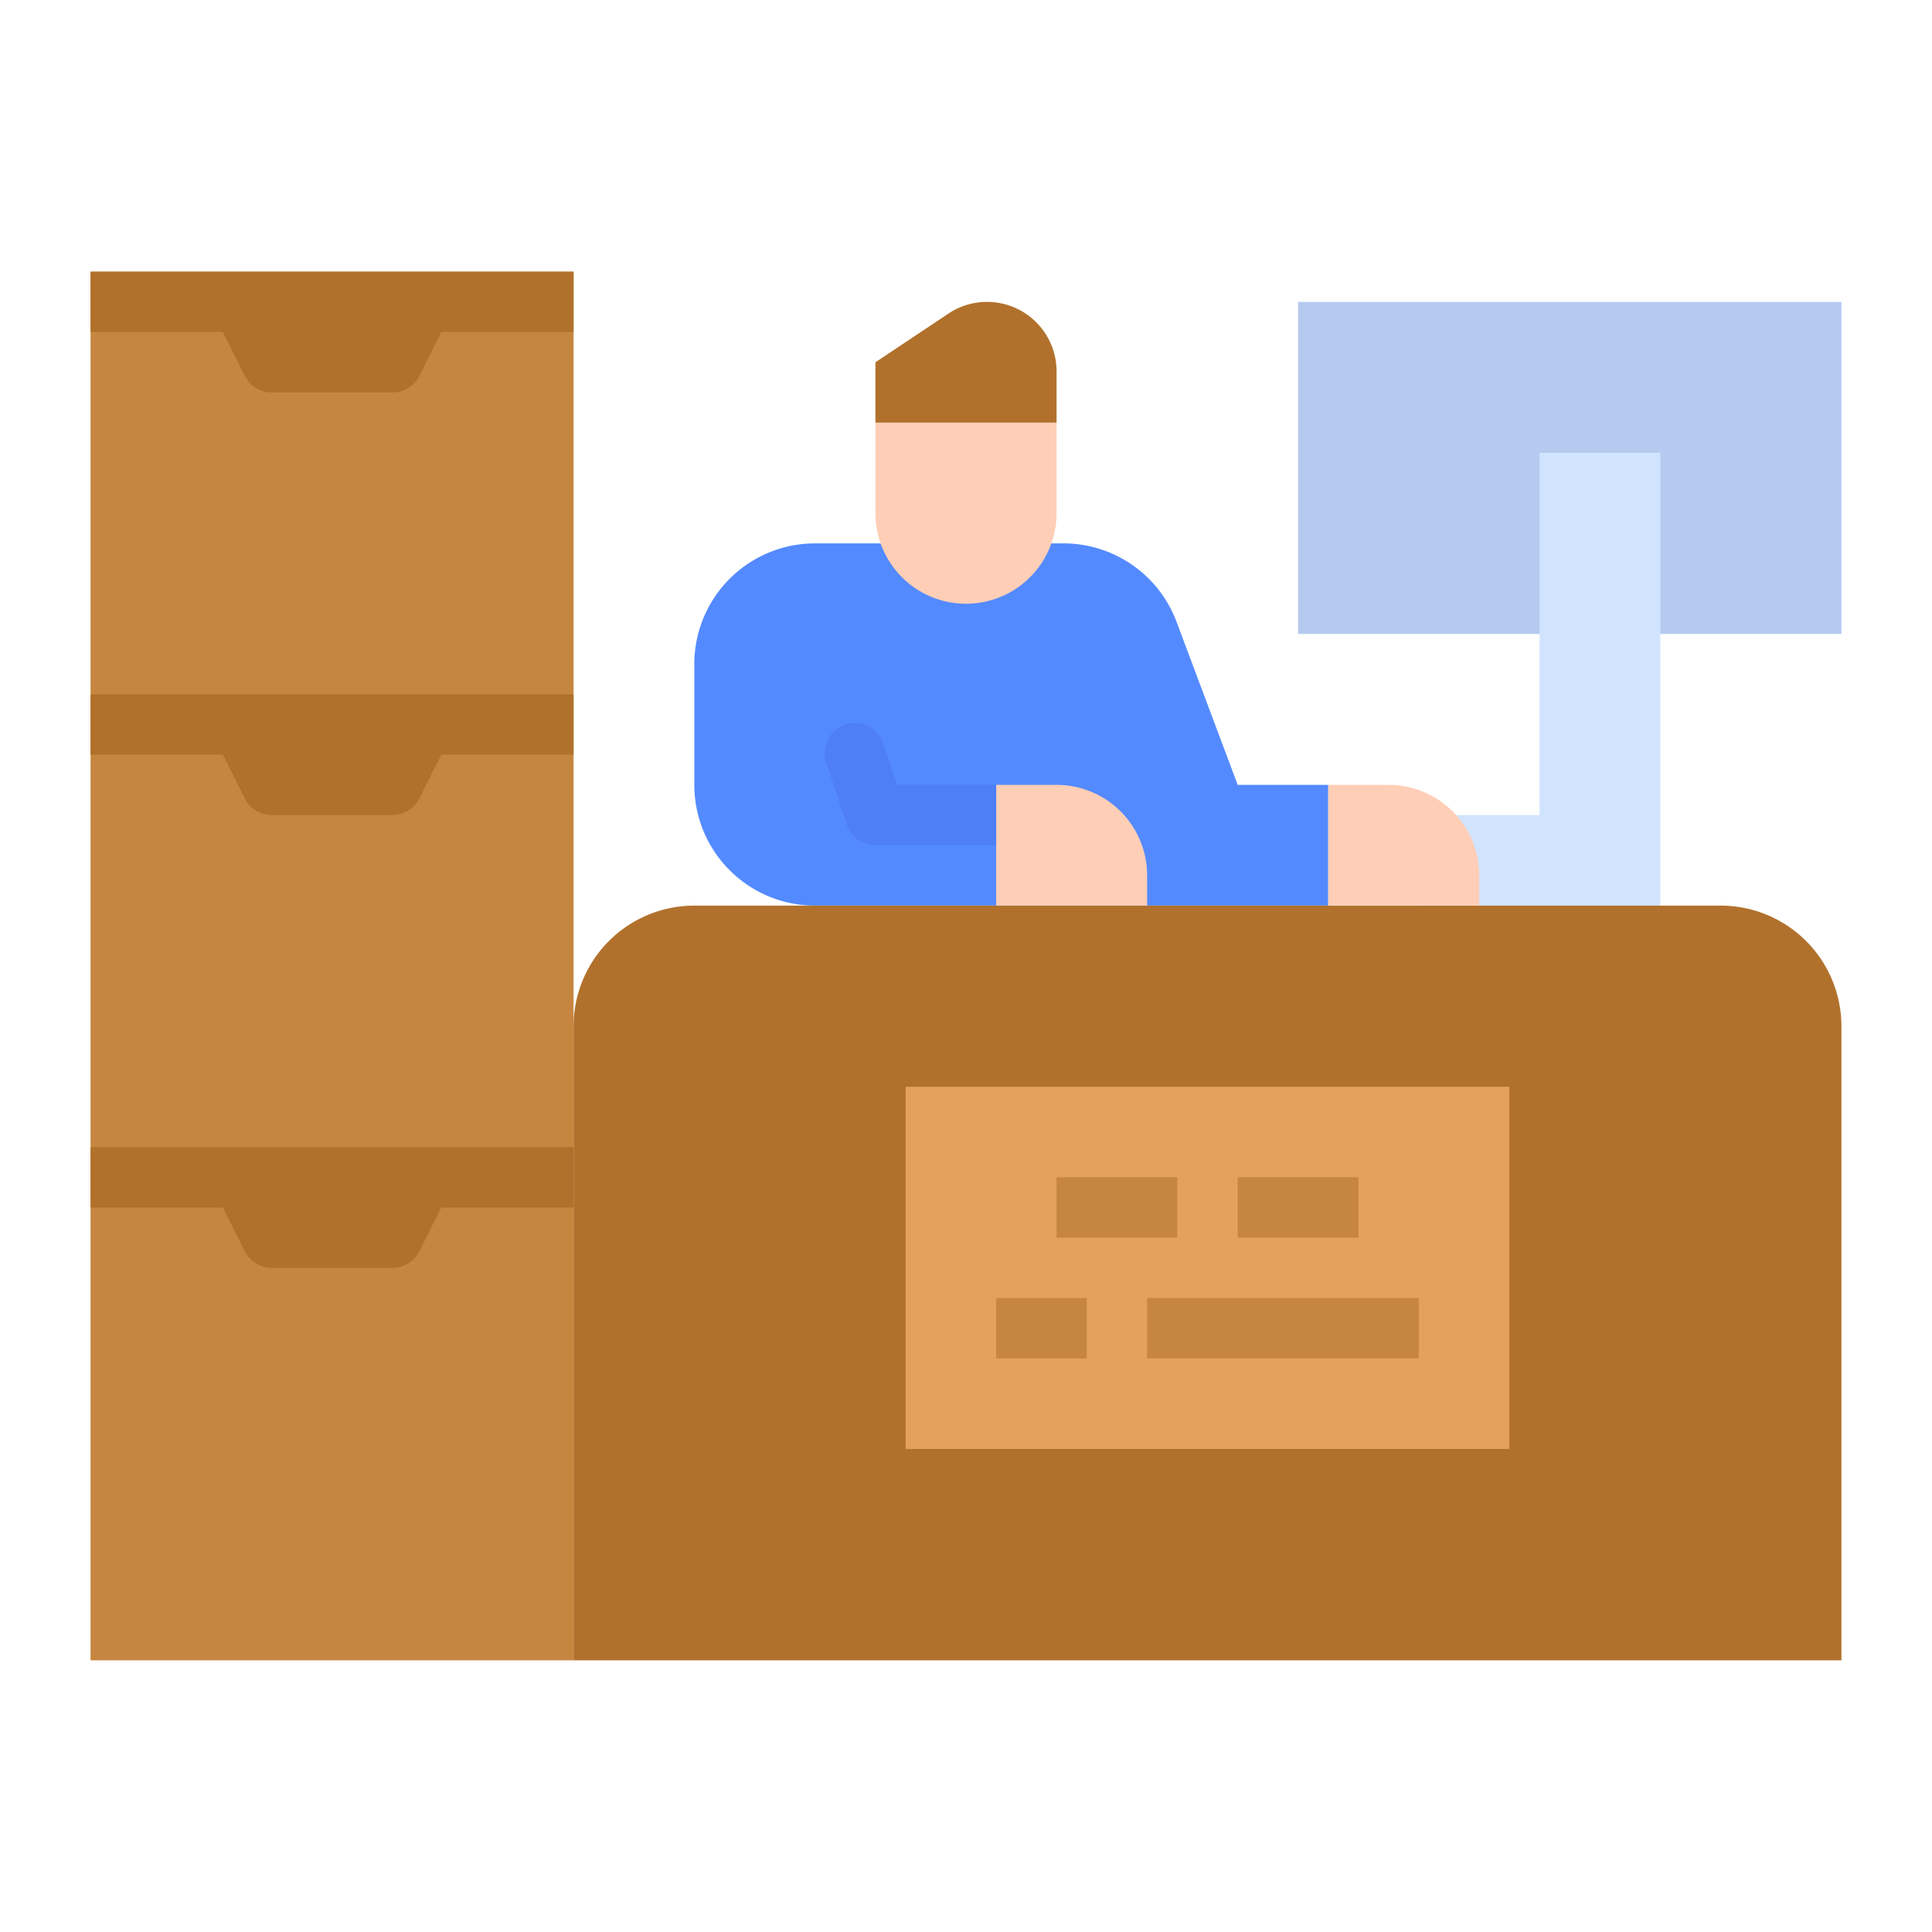 <svg id="flat" height="512" viewBox="0 0 512 512" width="512" xmlns="http://www.w3.org/2000/svg"><path d="m344 80h144v88h-144z" fill="#b6caf0"/><path d="m440 240v-120h-32v96h-32v24z" fill="#d1e4ff"/><path d="m352 240h-136a32 32 0 0 1 -32-32v-32a32 32 0 0 1 32-32h65.824a32 32 0 0 1 29.963 20.764l16.213 43.236h24z" fill="#548aff"/><path d="m24 72h128v368h-128z" fill="#c78640"/><path d="m184 240h272a32 32 0 0 1 32 32v168a0 0 0 0 1 0 0h-336a0 0 0 0 1 0 0v-168a32 32 0 0 1 32-32z" fill="#b1712c"/><path d="m240 288h160v96h-160z" fill="#e3a15b"/><path d="m232 112h48a0 0 0 0 1 0 0v24a24 24 0 0 1 -24 24 24 24 0 0 1 -24-24v-24a0 0 0 0 1 0 0z" fill="#ffceb6"/><path d="m232 112v-16l19.359-12.906a18.422 18.422 0 0 1 10.219-3.094 18.422 18.422 0 0 1 18.422 18.422v13.578z" fill="#b1712c"/><path d="m264 208h16a24 24 0 0 1 24 24v8h-40z" fill="#ffceb6"/><path d="m264 224h-32.001a7.999 7.999 0 0 1 -7.589-5.47l-5.47-16.411a8 8 0 0 1 5.06-10.12 8 8 0 0 1 10.12 5.06l3.646 10.94h26.234z" fill="#4f7ff7"/><g fill="#c78640"><path d="m280 312h32v16h-32z"/><path d="m328 312h32v16h-32z"/><path d="m304 344h72v16h-72z"/><path d="m264 344h24v16h-24z"/></g><path d="m24 320h35.056l5.789 11.578a8 8 0 0 0 7.155 4.422h32a8 8 0 0 0 7.155-4.422l5.789-11.578h35.056v-16h-128z" fill="#b1712c"/><path d="m24 200h35.056l5.789 11.578a8 8 0 0 0 7.155 4.422h32a8 8 0 0 0 7.155-4.422l5.789-11.578h35.056v-16h-128z" fill="#b1712c"/><path d="m24 72v16h35.056l5.789 11.578a8 8 0 0 0 7.155 4.422h32a8 8 0 0 0 7.155-4.422l5.789-11.578h35.056v-16z" fill="#b1712c"/><path d="m352 208h16a24 24 0 0 1 24 24v8h-40z" fill="#ffceb6"/></svg>